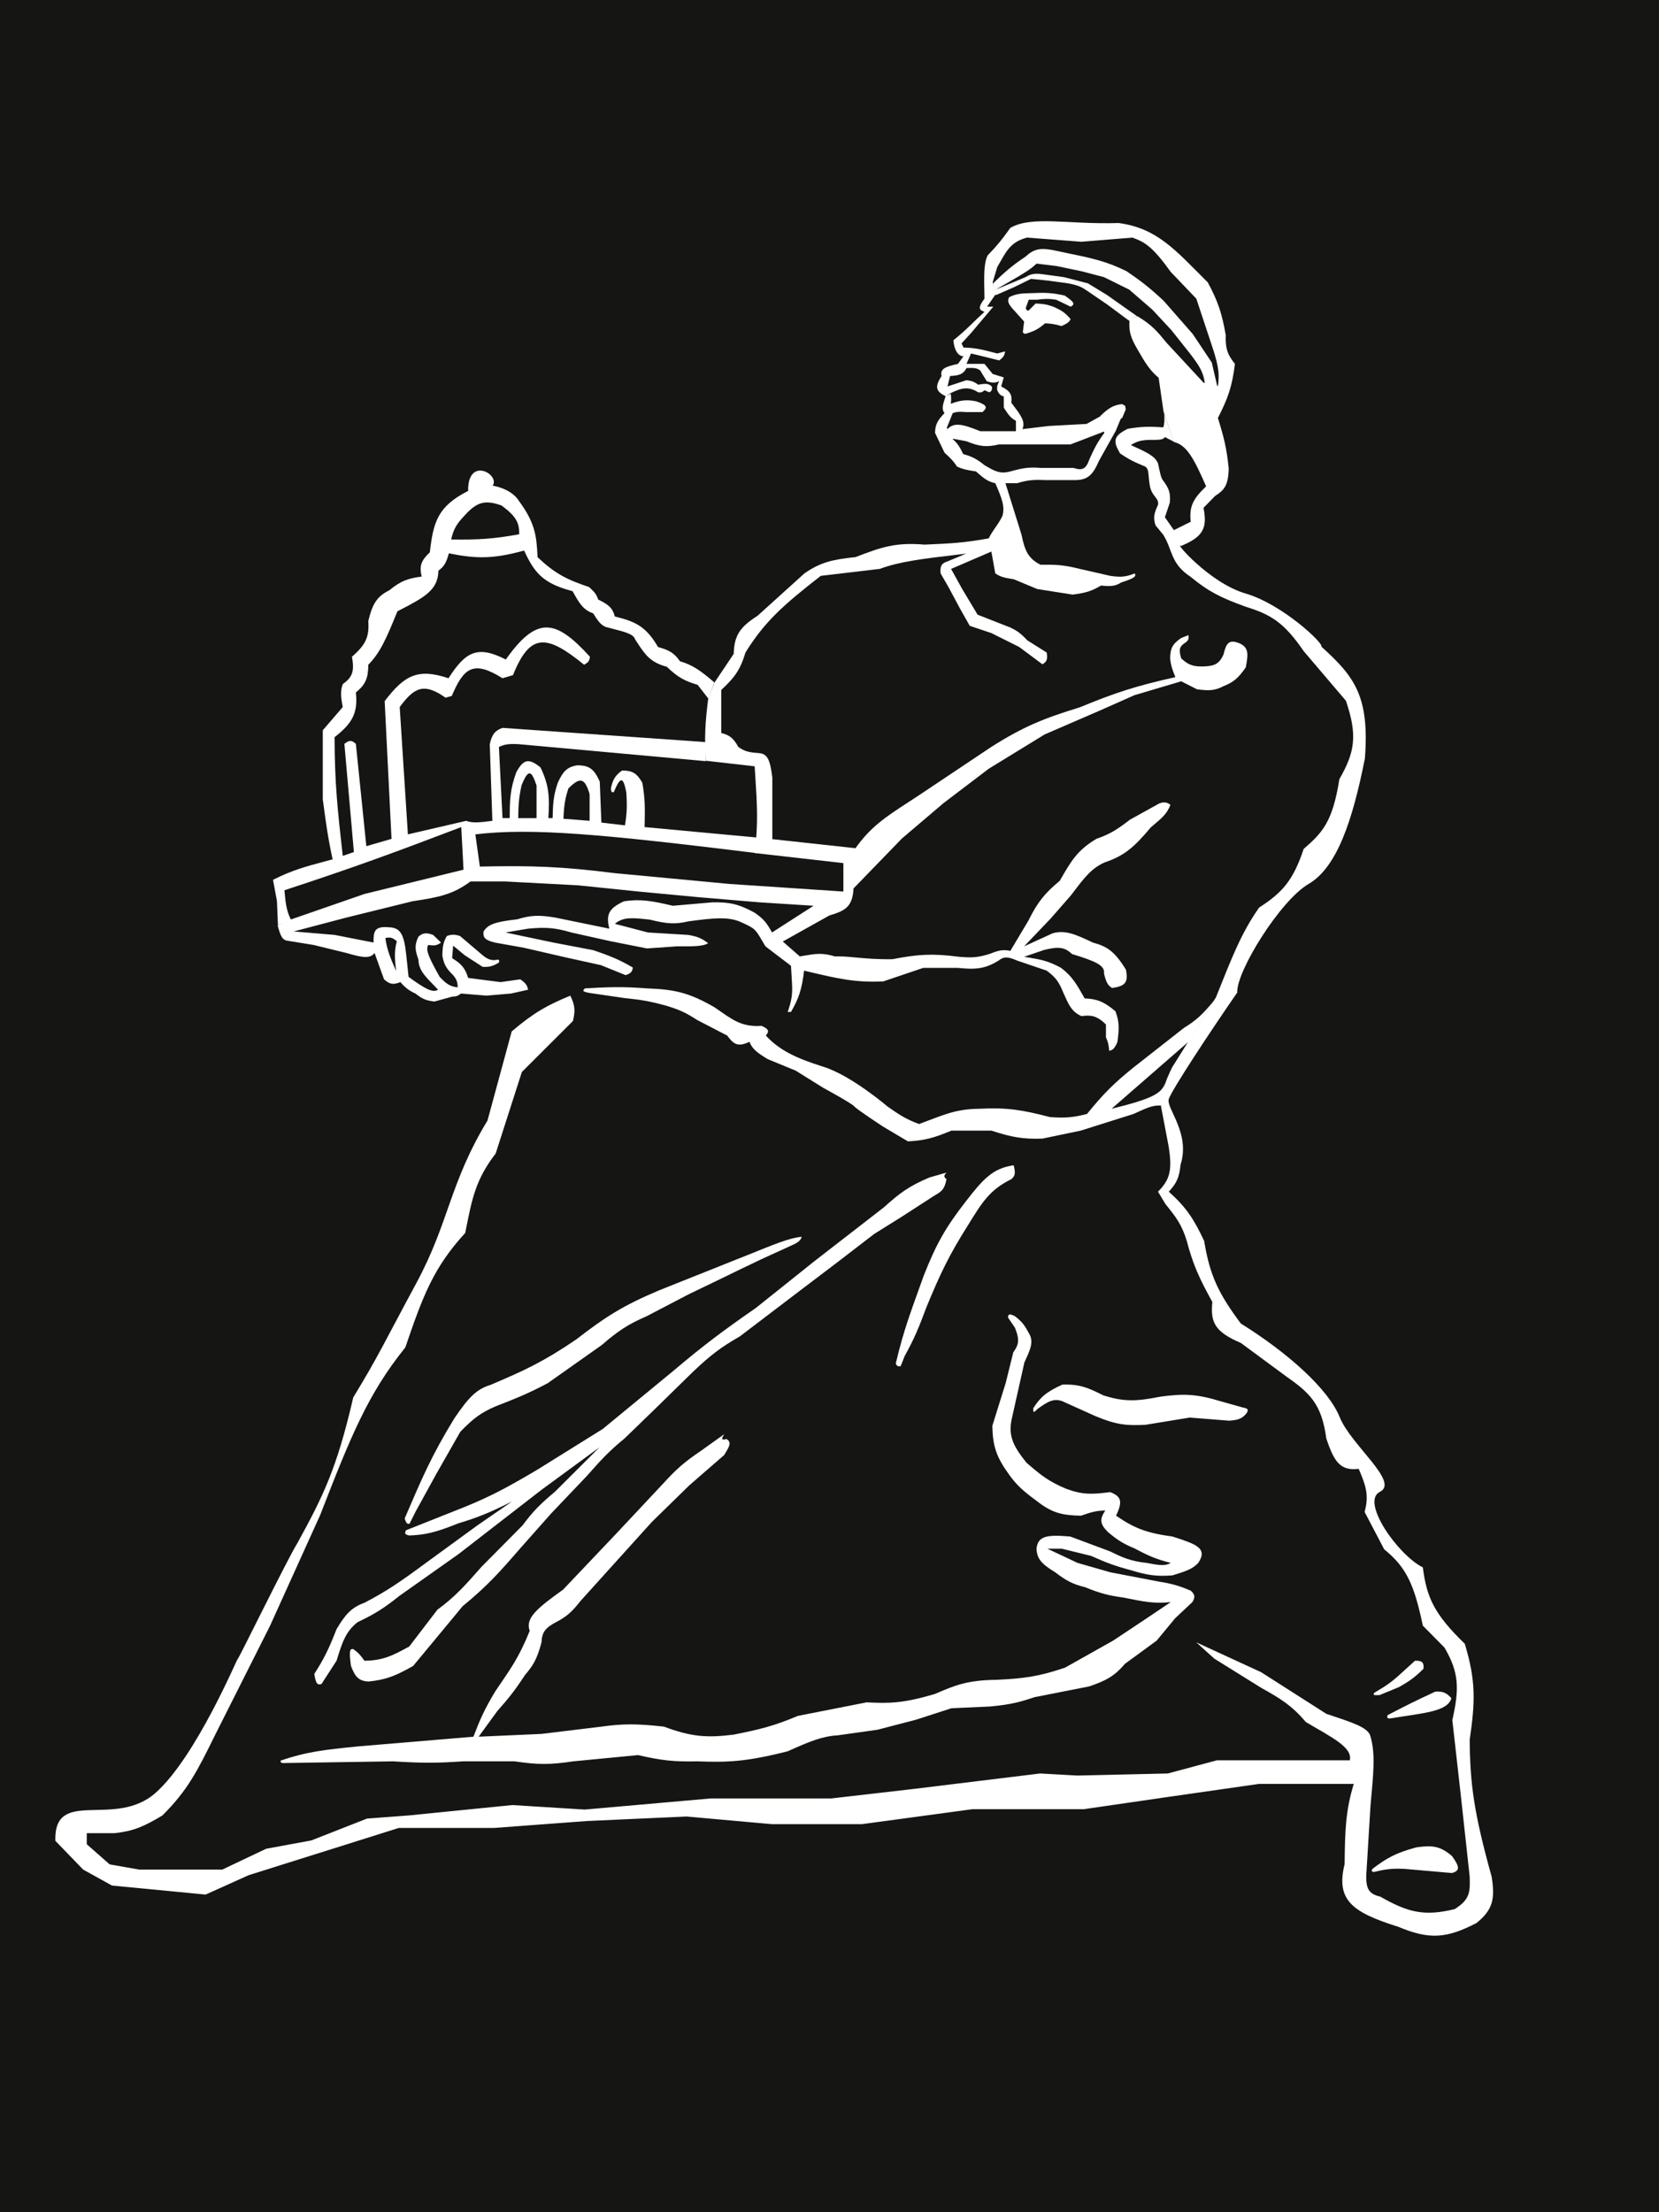 <svg width="60" height="80" viewBox="0 0 60 80" fill="none" xmlns="http://www.w3.org/2000/svg">
<g id="logo short">
<rect width="60" height="80" fill="#151514"/>
<g id="Img">
<path id="Subtract" fill-rule="evenodd" clip-rule="evenodd" d="M10.052 33.448L10.016 32.582L9.874 31.817C10.559 31.47 11.044 31.34 11.794 31.139C11.87 31.119 11.948 31.098 12.029 31.076C11.861 30.297 11.793 29.798 11.674 28.906V26.409L12.396 25.569C12.316 25.157 12.314 24.975 12.396 24.741C12.733 24.496 12.83 24.296 12.728 23.75C13.237 23.31 13.358 23.022 13.32 22.457C13.478 21.801 13.65 21.563 14.089 21.341C14.506 20.997 14.766 20.915 15.25 20.851C15.161 20.469 15.224 20.276 15.546 19.973C15.671 18.881 15.825 18.314 16.931 17.753C16.91 16.489 18.094 17.151 17.819 17.564C17.819 17.564 18.49 17.655 18.778 18.129C19.339 18.896 19.408 19.355 19.441 20.149C20.082 20.753 20.503 20.959 21.3 21.228C21.523 21.423 21.583 21.52 21.632 21.68C22.037 21.874 22.164 22.01 22.236 22.294C22.992 22.478 23.369 22.662 23.799 23.398C24.174 23.504 24.367 23.588 24.592 23.913C25.028 24.042 25.304 24.221 25.835 24.678L25.622 25.268L25.231 24.766C24.761 24.625 24.513 24.495 24.118 24.113C23.515 23.951 23.334 23.675 23.05 23.244C23.024 23.205 22.998 23.164 22.97 23.122C22.919 22.935 22.615 22.857 22.207 22.751C22.111 22.726 22.01 22.7 21.904 22.671C21.751 22.606 21.654 22.508 21.454 22.181C21.092 22.055 20.951 21.821 20.708 21.378C19.652 21.102 19.331 20.73 18.956 19.91C17.85 20.211 17.256 20.215 16.233 20.011C16.143 20.337 16.071 20.482 15.854 20.638C15.849 21.342 15.33 21.611 14.44 22.072L14.373 22.106C13.968 23.108 13.739 23.618 13.32 24.038C13.317 24.527 13.224 24.75 12.87 25.042C12.956 25.814 12.713 26.175 12.1 26.66C12.105 28.335 12.208 29.275 12.396 30.951L12.799 30.813L12.455 26.899C12.613 26.78 12.702 26.742 12.87 26.899L13.249 30.6L14.16 30.336L13.912 25.355C14.637 24.399 15.128 24.164 16.221 24.527C16.844 23.553 17.279 23.331 18.293 23.85C19.417 22.264 20.09 22.38 21.336 23.75C21.319 23.884 21.292 23.953 21.123 24.038C19.765 22.928 19.166 22.884 18.553 24.415L18.174 24.527C17.119 23.864 16.771 24.149 16.339 25.167L16.114 25.23C15.353 24.697 15 24.826 14.456 25.569L14.752 30.173L16.86 29.684C17.076 29.765 17.311 29.75 17.807 29.684L17.713 26.911C17.797 26.535 17.909 26.422 18.174 26.322L25.527 26.836V27.526L18.755 26.911C18.372 26.892 18.234 26.924 18.044 27.012L18.174 29.584H18.435C18.435 28.911 18.451 28.538 18.672 27.927C18.928 27.462 19.115 27.401 19.548 27.752C19.844 28.372 19.885 28.784 19.832 29.584H19.986C20 29.063 20.012 28.772 20.175 28.304C20.359 27.901 20.498 27.743 20.862 27.677C21.318 27.672 21.491 27.815 21.691 28.266L21.75 29.747L22.603 29.847C22.672 29.417 22.686 29.156 22.65 28.643C22.54 28.105 22.448 28.048 22.2 28.643C22.112 28.669 22.099 28.621 22.094 28.505C22.163 28.201 22.239 28.052 22.496 27.865C22.872 27.863 23.029 27.96 23.23 28.304C23.332 28.877 23.326 29.219 23.316 29.749L23.313 29.91L27.363 30.286V30.851C21.846 30.173 19.255 29.927 17.192 30.173L17.357 31.352L16.765 31.478L16.682 29.91C14.188 30.859 12.788 31.374 10.288 32.193C10.332 32.763 10.388 33.002 10.537 33.285L10.052 33.448ZM16.316 19.509C17.305 19.524 17.846 19.489 18.779 19.321C18.781 18.909 18.679 18.681 18.14 18.28C17.524 18.06 17.233 18.162 16.79 18.656C16.514 18.947 16.404 19.131 16.316 19.509ZM19.405 29.585H18.742C18.747 29.126 18.761 28.868 18.861 28.405C19.124 27.748 19.231 27.9 19.405 28.405V29.585ZM20.377 29.608L21.324 29.683V28.717C21.155 28.16 21.001 28.061 20.555 28.516C20.452 28.84 20.402 29.046 20.377 29.608Z" fill="white"/>
<path id="Vector 35" d="M33.404 46.142C32.971 47.363 32.696 48.036 32.398 49.304C32.432 49.404 32.475 49.418 32.575 49.404L32.717 49.041C33.072 48.402 33.235 47.999 33.511 47.259C34.012 46.045 34.326 45.387 35.014 44.298C35.515 43.486 35.793 43.025 36.577 42.642C36.73 42.514 36.724 42.391 36.66 42.14C35.902 42.246 35.548 42.649 34.931 43.445C34.196 44.391 33.861 44.982 33.404 46.142Z" fill="white"/>
<path id="Vector 34" d="M16.767 54.511L14.683 55.339C14.622 55.459 14.654 55.498 14.801 55.527C15.374 55.506 15.755 55.42 16.577 55.088C17.324 54.864 17.751 54.68 18.519 54.297L17.264 55.163L15.405 56.518C14.475 57.205 13.974 57.548 13.179 57.961C12.711 58.134 12.499 58.366 12.172 58.914C11.882 59.658 11.704 60.007 11.367 60.533C11.415 60.824 11.451 60.961 11.628 60.897L12.172 60.056C12.38 59.384 12.498 59.01 12.93 58.663C13.544 58.372 13.877 58.167 14.446 57.71L16.577 56.205L19.608 53.858L21.68 52.34L20.07 53.946C19.54 54.389 19.277 54.653 18.898 55.163L17.418 56.656C16.79 57.373 16.439 57.755 15.819 58.212L14.801 59.542C14.173 59.89 13.82 60.052 13.179 60.056C13.049 59.871 12.968 59.774 12.788 59.642C12.64 59.593 12.623 59.734 12.693 60.244C12.848 60.657 12.983 60.786 13.321 60.809C13.952 60.747 14.308 60.606 14.943 60.244L16.731 58.086C17.642 57.337 18.07 56.851 18.827 55.979L19.94 54.724L21.23 53.369C21.73 52.803 22.012 52.489 22.592 52.014L23.693 50.948L25.091 49.58C25.694 49.013 26.054 48.73 26.76 48.326L28.903 46.695L30.277 45.653L31.615 44.624L32.598 44.01L33.782 43.244C34.01 43.107 34.153 43.056 34.232 42.642C34.135 42.566 34.123 42.516 34.232 42.404L33.616 42.58C32.886 42.888 32.54 43.142 31.97 43.658L29.46 45.603L27.34 47.297C26.123 48.142 25.462 48.637 24.345 49.58L21.799 51.675L19.442 53.143C18.303 53.817 17.708 54.13 16.767 54.511Z" fill="white"/>
<path id="Vector 33" d="M16.435 51.287C15.593 52.662 15.255 53.473 14.635 54.913C14.688 55.075 14.725 55.127 14.812 55.101L15.025 54.675L15.783 53.295L16.648 51.776C17.112 51.302 17.385 51.088 17.915 50.861C18.645 50.573 19.053 50.42 19.809 50.02L21.763 48.64C22.358 48.126 22.711 47.892 23.385 47.599L24.901 46.808L26.097 46.231C26.456 46.056 27.25 45.669 27.553 45.529C27.856 45.388 28.358 45.16 28.571 45.064C28.817 44.955 28.945 44.891 28.997 44.726C28.54 44.765 27.967 45.014 27.056 45.378L23.847 46.658C22.527 47.214 21.89 47.625 20.839 48.439C19.615 49.27 18.939 49.571 17.737 50.083C17.214 50.241 16.931 50.561 16.435 51.287Z" fill="white"/>
<path id="Vector 32" d="M38.423 50.071C37.843 50.333 37.626 50.526 37.369 50.924C37.358 51.099 37.395 51.09 37.511 50.962C37.924 50.654 38.132 50.565 38.423 50.673L39.619 51.212C40.424 51.547 40.788 51.553 41.419 51.526L43.029 51.263L44.45 51.376C44.792 51.354 44.934 51.296 45.089 51.099C45.171 50.962 45.114 50.929 44.947 50.899L44.142 50.673C43.281 50.409 42.801 50.391 41.952 50.51C41.081 50.686 40.626 50.69 39.903 50.46C39.364 50.19 39.059 50.051 38.423 50.071Z" fill="white"/>
<path id="Vector 29" d="M51.224 66.806C50.463 67.011 50.142 67.2 49.637 67.584C49.589 67.657 49.603 67.681 49.684 67.697C50.093 67.599 50.33 67.561 50.798 67.584L52.514 67.734C52.819 67.647 52.78 67.493 52.514 67.12C52.077 66.746 51.782 66.726 51.224 66.806Z" fill="white"/>
<path id="Vector 30" d="M51.911 61.173C51.223 61.491 50.846 61.68 50.182 62.026C50.152 62.142 50.194 62.155 50.313 62.139C51.466 61.944 52.353 61.906 52.491 61.411C52.324 61.234 52.216 61.155 51.911 61.173Z" fill="white"/>
<path id="Vector 31" d="M50.596 60.583C50.284 60.864 50.082 60.993 49.708 61.211C49.627 61.31 49.723 61.306 49.893 61.299L49.897 61.298L50.596 61.01C50.961 60.802 51.16 60.669 51.484 60.345C51.498 60.131 51.453 60.051 51.176 60.056L50.596 60.583Z" fill="white"/>
<path id="Vector 28" d="M12.938 63.156C11.764 63.274 11.104 63.34 10.147 63.67C10.142 63.729 10.164 63.743 10.218 63.757L14.22 63.695C15.227 63.758 15.781 63.763 16.743 63.695H18.613C19.43 63.818 19.893 63.822 20.733 63.695L23.077 63.469C23.926 63.666 24.394 63.714 25.209 63.695C26.323 63.737 26.994 63.711 28.488 63.331C29.289 62.973 29.727 62.788 30.3 62.754L31.733 62.553L33.13 62.189L34.409 61.775L35.806 61.712C36.583 61.639 36.895 61.548 37.416 61.374L39.394 60.985C40.02 60.771 40.316 60.604 40.684 60.169L41.833 59.329L42.496 58.526L43.124 57.936C43.236 57.749 43.215 57.659 43.064 57.522C42.621 57.337 42.371 57.268 41.916 57.196L40.152 56.857L38.968 56.518L37.878 56.004H38.399L39.465 56.267C40.015 56.513 40.34 56.635 40.898 56.782C41.485 56.96 41.814 57.016 42.401 56.97C42.856 56.828 43.121 56.754 43.337 56.518C43.697 55.984 43.238 55.835 42.441 55.578L42.401 55.565C41.471 55.438 41.026 55.268 40.365 54.812C40.573 54.353 40.606 54.131 40.152 53.959C39.509 54.044 39.155 54.057 38.577 53.846C37.906 53.568 37.623 53.326 37.12 52.892C36.604 52.246 36.449 51.882 36.611 51.224L37.049 49.267C37.282 48.77 37.396 48.5 37.203 48.2C37.052 47.91 36.941 47.778 36.706 47.598C36.523 47.505 36.46 47.504 36.457 47.648L36.706 48.012C36.889 48.465 36.838 48.641 36.647 48.903L36.374 50.007L35.889 51.563C35.904 52.305 36.035 52.696 36.517 53.357C36.794 53.733 37.022 53.931 37.487 54.273C38.046 54.715 38.409 54.798 39.098 54.812C39.452 54.686 39.648 54.628 39.974 54.624C39.776 54.927 39.762 55.097 40.069 55.402C40.388 55.671 40.588 55.811 41.051 56.004C41.549 56.271 41.83 56.389 42.342 56.518C42.174 56.622 41.987 56.624 41.466 56.518C40.904 56.457 40.629 56.339 40.152 56.104L38.707 55.565C37.888 55.496 37.536 55.532 37.487 56.004C37.504 56.364 37.655 56.551 38.162 56.857C38.564 57.166 38.799 57.288 39.24 57.397C39.809 57.628 40.112 57.702 40.637 57.773L40.679 57.782C41.359 57.92 41.752 58.001 42.342 57.936L41.466 58.526L40.258 59.329L38.518 60.307C37.551 60.635 37.012 60.7 36.055 60.746C34.981 60.76 34.556 60.938 33.805 61.261C32.647 61.601 32.165 61.602 31.342 61.562L28.856 62.051C27.985 62.42 27.468 62.542 26.535 62.729C25.551 62.852 24.999 62.807 24.013 62.44C23.045 62.333 22.546 62.329 21.751 62.44L19.584 62.703L17.311 62.804L17.986 61.876C18.375 61.435 18.593 61.175 18.98 60.583C19.259 60.248 19.411 60.048 19.584 59.391C19.601 59.038 19.706 58.871 20.129 58.651C20.5 58.456 20.687 58.288 20.993 57.898L22 56.782L23.575 55.038L24.936 53.708L26.192 52.617C26.363 52.331 26.485 52.16 26.274 52.039C26.109 52.082 26.068 52.063 26.192 51.864L25.351 52.466C24.733 52.883 24.444 53.145 23.989 53.645L22.272 55.477L20.366 57.484C19.439 58.151 18.985 58.513 19.158 58.977C18.737 60.015 18.43 60.392 17.915 61.16C17.525 61.807 17.366 62.166 17.122 62.804L12.942 63.155L12.938 63.156Z" fill="white"/>
<path id="Vector 27" d="M23.387 35.742C22.502 35.674 22.019 35.694 21.161 35.742C21.028 35.843 21.122 35.867 21.303 35.906L22.593 36.094C23.162 36.151 23.481 36.203 24.05 36.357C24.538 36.5 24.794 36.611 25.21 36.884L26.3 37.449C26.528 37.757 26.676 37.877 27.105 37.675C27.204 37.928 27.373 38.064 27.768 38.302L28.774 38.716L29.781 39.343C29.781 39.343 30.799 39.895 30.894 40.008C30.988 40.121 31.948 40.748 31.948 40.748L32.836 41.275C33.471 41.244 33.812 41.134 34.41 40.886H35.855C36.588 41.126 36.994 41.199 37.702 41.175L39.088 40.886L40.994 40.284C41.421 40.094 41.68 39.952 41.989 39.983L42.131 39.142C42.06 39.543 41.608 39.751 40.201 40.096L42.995 37.662L43.907 36.181C43.498 36.686 43.258 36.901 42.817 37.173L40.994 38.603C40.271 39.188 39.904 39.556 39.313 40.284C38.813 40.411 38.522 40.437 37.975 40.397C36.98 40.138 36.421 40.044 35.417 40.096C34.529 40.103 34.073 40.344 33.238 40.648C32.749 40.467 32.511 40.304 32.09 40.008C32.09 40.008 30.787 38.891 29.781 38.578C28.774 38.264 28.177 37.969 27.697 37.449C27.845 37.278 27.78 37.206 27.543 37.097C26.803 37.15 26.469 36.859 25.85 36.432C24.888 35.872 24.349 35.779 23.387 35.742Z" fill="white"/>
<path id="Vector 26" d="M42.071 15.455C42.119 15.314 42.118 15.194 42.106 14.966L42.45 15.97L42.13 15.806C42.067 15.913 41.901 15.909 41.562 15.907C41.275 15.92 41.125 15.952 40.899 16.095C41.446 16.345 41.771 16.484 41.882 16.76C41.952 17.081 41.986 17.305 42.083 17.4C42.27 17.662 42.342 17.822 42.308 18.178L42.13 18.705L42.462 19.181L42.095 19.369L41.787 18.993C41.694 18.686 41.758 18.53 41.882 18.253C41.923 18 41.657 17.964 41.585 17.563C41.514 17.161 41.572 16.98 41.42 16.873C41.041 16.718 40.836 16.62 40.508 16.396C40.273 15.991 40.223 15.777 40.792 15.505C41.272 15.426 41.553 15.417 42.071 15.455Z" fill="white"/>
<path id="Subtract_2" fill-rule="evenodd" clip-rule="evenodd" d="M34.386 14.237C34.406 14.402 34.403 14.479 34.386 14.601C34.745 14.472 34.947 14.442 35.309 14.513C35.734 14.658 35.705 14.745 35.534 14.902H34.93C34.711 14.882 34.603 14.887 34.456 14.94L34.243 15.467L34.456 15.881C34.628 16.026 34.707 16.156 34.835 16.42C35.147 16.509 35.317 16.588 35.605 16.822L35.606 16.822C35.963 17.034 36.163 17.152 36.541 17.048C36.557 17.043 36.572 17.039 36.588 17.035C36.956 16.939 37.176 16.882 37.642 16.922H38.826C39.151 17.028 39.279 16.96 39.406 16.596C39.589 16.19 39.701 15.977 39.939 15.655L39.797 15.04C40.086 14.766 40.252 14.654 40.566 14.614C40.7 14.662 40.73 14.697 40.685 14.777L40.353 15.58L39.749 16.659C39.519 17.188 39.333 17.374 38.826 17.361H37.784C37.337 17.341 37.124 17.371 36.789 17.474H36.363L36.943 19.331C37.065 19.934 37.195 20.198 37.63 20.422C38.158 20.416 38.457 20.422 39.051 20.573L40.152 20.824C40.555 20.885 40.743 20.854 41.04 20.736C41.102 20.842 41.03 20.91 40.554 21.062C40.32 21.211 40.145 21.208 39.82 21.175C39.487 21.372 39.263 21.445 38.79 21.502L37.511 21.301L36.671 20.95C36.635 20.943 36.602 20.938 36.57 20.932C36.346 20.895 36.194 20.87 35.996 20.736L35.854 19.946L34.895 20.36L34.397 20.573L34.8 21.301L35.356 22.229L36.541 22.693C36.775 22.806 36.909 22.894 37.156 23.158L37.855 23.597C37.901 23.878 37.836 23.938 37.701 24.023L36.86 23.396L35.854 22.894L35.072 22.631L34.717 22.003L34.315 21.251L34.018 20.736C33.998 20.49 34.027 20.377 34.279 20.297L34.942 20.021C34.856 20.031 34.771 20.041 34.689 20.051C33.361 20.208 32.544 20.304 31.816 20.573L29.685 20.824C28.339 21.873 27.659 22.47 26.961 23.597C26.767 24.251 26.543 24.521 26.085 24.952V26.507C26.378 26.583 26.519 26.68 26.701 27.009C26.918 27.172 27.096 27.211 27.459 27.235C27.743 27.265 27.851 27.449 27.932 28.113V30.346L30.94 30.673C31.488 29.898 32.041 29.538 32.849 29.012C32.968 28.934 33.094 28.853 33.225 28.766L35.854 27.009C37.031 26.266 37.742 25.982 39.051 25.579C40.339 25.047 41.093 24.803 42.508 24.488C42.404 24.225 42.347 24.078 42.319 23.81C42.328 23.481 42.37 23.307 42.721 23.07L42.982 22.969C43.01 23.136 42.949 23.187 42.828 23.27C42.658 23.386 42.627 23.498 42.721 23.81C42.986 24.056 43.169 24.115 43.562 24.099C43.926 24.08 44.092 24.012 44.249 23.672C44.348 23.255 44.446 23.104 44.841 23.27C45.166 23.423 45.147 23.662 45.054 24.136C44.769 24.549 44.589 24.677 44.249 24.814C43.906 24.994 43.686 24.975 43.29 24.927L42.721 24.638L41.028 25.14L39.785 25.692L37.784 26.558L35.759 27.8L34.125 29.042L32.621 30.321L30.869 32.128C30.833 32.808 30.555 32.938 29.993 33.107L28.311 34.048L28.927 34.587C28.971 34.58 29.014 34.572 29.055 34.565C29.473 34.492 29.744 34.445 30.194 34.587C30.424 34.577 30.662 34.599 30.945 34.625C31.296 34.657 31.717 34.696 32.278 34.687C33.207 34.506 33.732 34.476 34.681 34.6C35.108 34.636 35.351 34.64 35.818 34.487C36.123 34.363 36.283 34.332 36.541 34.386L37.192 33.295C37.528 32.616 37.783 32.307 38.328 31.852C38.733 31.142 38.962 30.746 39.655 30.334C40.101 30.176 40.362 30.036 40.862 29.644L41.928 29.054C42.09 29 42.179 28.995 42.331 29.104C42.205 29.428 42.02 29.583 41.752 29.808C41.71 29.843 41.666 29.88 41.62 29.92C41.016 30.643 40.657 30.95 39.951 31.187C39.473 31.401 39.218 31.737 38.8 32.289C38.777 32.318 38.754 32.348 38.731 32.379L37.997 33.219L37.038 34.223L38.08 33.746C38.533 33.629 38.884 33.781 39.524 34.085C40.032 34.225 40.303 34.388 40.72 35.064C40.826 35.575 40.646 35.661 40.223 35.729C40.076 35.644 40.008 35.54 39.927 35.202C39.968 34.917 39.639 34.765 38.767 34.499C38.509 34.248 38.284 34.227 37.772 34.349L37.038 34.6C37.115 34.614 37.186 34.626 37.254 34.637C37.639 34.701 37.91 34.747 38.376 35.001C38.775 35.304 38.939 35.589 39.228 36.105C39.668 36.125 39.913 36.211 40.341 36.569C40.479 36.931 40.483 37.182 40.412 37.686C40.296 37.948 40.232 37.972 40.116 38C40.098 37.767 40.066 37.669 39.998 37.51V37.046C39.664 36.727 39.467 36.7 39.11 36.745C38.77 36.591 38.666 36.361 38.51 36.017C38.49 35.973 38.469 35.927 38.447 35.879C38.306 35.523 38.186 35.346 37.855 35.101L36.789 34.738C36.461 34.595 36.307 34.582 36.114 34.738C35.629 35.038 35.291 35.068 34.634 35.001H33.391L31.946 35.49C30.93 35.538 30.296 35.388 29.261 35.144C29.203 35.13 29.142 35.116 29.081 35.101C28.999 35.788 28.888 36.108 28.607 36.594H28.489C28.622 36.2 28.671 35.973 28.643 35.541L28.607 34.926L27.684 34.223C27.63 34.135 27.586 34.06 27.548 33.994C27.315 33.596 27.298 33.567 26.736 33.32C26.304 33.154 25.833 33.192 24.889 33.32C24.442 33.426 24.143 33.418 23.504 33.257C23.469 33.254 23.435 33.25 23.401 33.246C22.867 33.19 22.538 33.155 22.237 33.408L23.433 33.721L24.889 33.809C25.235 33.867 25.388 33.937 25.611 34.11C25.449 34.213 25.162 34.23 24.475 34.223L23.397 34.298L22.071 34.035L20.662 33.721C20.061 33.542 19.717 33.527 19.099 33.583L18.282 33.721L20.011 34.085L21.456 34.361C22.11 34.583 22.427 34.72 22.888 34.989C22.865 35.15 22.802 35.206 22.628 35.264L21.728 34.901L20.473 34.625L18.945 34.273L17.891 34.085C17.537 33.995 17.461 33.903 17.489 33.684C17.641 33.445 17.86 33.339 18.708 33.245C19.201 33.092 19.505 33.086 20.082 33.182L22.036 33.583C21.919 33.087 21.994 32.856 22.569 32.592C23.159 32.505 23.567 32.574 24.333 32.755L25.777 32.63C26.36 32.625 26.69 32.675 27.293 33.006C27.626 33.233 27.745 33.4 27.921 33.721L29.424 32.755L27.459 32.63L25.233 32.442L23.101 32.241L20.899 32.015L18.282 31.877H17.015C16.368 32.355 15.856 32.45 14.919 32.592L12.528 33.182L10.621 33.684L12.101 33.809L13.51 34.085C13.508 33.689 13.529 33.485 14.067 33.533C14.507 33.546 14.617 33.822 14.694 34.549L14.777 35.327C15.396 35.777 15.653 35.909 15.843 35.791C15.771 35.713 15.702 35.642 15.636 35.574C15.353 35.282 15.142 35.065 15.133 34.7C15.013 34.367 14.982 34.183 15.133 33.872C15.298 33.73 15.416 33.721 15.665 33.809L15.95 34.085C15.797 34.202 15.689 34.201 15.488 34.173C15.376 34.351 15.535 34.671 15.902 35.327C16.136 35.574 16.274 35.678 16.553 35.704C16.55 35.501 16.507 35.409 16.388 35.264C16.155 35.036 16.053 34.89 15.997 34.549C16.006 34.23 16.031 34.068 16.163 33.847C16.328 33.79 16.43 33.784 16.636 33.847L17.359 34.462C17.612 34.686 17.756 34.763 18.022 34.7C18.083 34.769 18.061 34.796 17.998 34.838C17.784 34.955 17.665 34.976 17.453 34.963L16.814 34.549L16.388 34.198L16.352 34.65C16.693 34.859 16.824 35.014 16.932 35.365L18.105 35.516L18.815 35.415C18.993 35.535 19.064 35.614 19.099 35.791L18.483 35.929L17.595 36.005L16.672 35.929C16.569 36.009 16.502 36.039 16.352 36.042L15.713 36.218C15.434 36.186 15.283 36.138 15.026 35.929C14.81 35.835 14.651 35.715 14.481 35.516C14.221 35.622 14.092 35.596 13.889 35.415L13.546 34.462C13.38 34.682 13.1 34.628 12.528 34.462L11.344 34.173L10.42 34.023C10.209 34.005 10.139 33.84 10.041 33.458L10.538 33.245L13.179 32.329L16.814 31.438L17.359 31.338C19.245 31.298 20.311 31.334 22.237 31.576L26.369 31.965L30.502 32.241V31.212L27.293 30.848C27.428 29.792 27.382 29.085 27.308 27.941C27.303 27.867 27.298 27.79 27.293 27.712L25.529 27.511C25.474 26.651 25.502 26.161 25.611 25.278L25.837 24.688L26.535 23.647C26.557 22.994 26.739 22.689 27.399 22.267L29.093 20.736C29.666 20.338 30.093 20.235 30.94 20.146L30.957 20.14C31.855 19.798 32.363 19.604 33.438 19.695C33.499 19.692 33.559 19.689 33.616 19.687C34.381 19.653 34.861 19.631 35.759 19.469C35.834 19.315 35.914 19.2 35.996 19.081C36.082 18.958 36.17 18.831 36.256 18.654C36.349 18.314 36.235 18.021 35.996 17.474C35.731 17.421 35.576 17.297 35.297 17.048C34.994 17.003 34.831 16.974 34.611 16.872C34.477 16.664 34.365 16.56 34.169 16.378L34.16 16.37L33.817 15.655C33.823 15.363 33.899 15.206 34.16 14.94C34.047 14.798 34.097 14.642 34.179 14.389C34.185 14.373 34.19 14.355 34.196 14.338L34.386 14.237ZM14.327 35.115C14.268 34.629 14.262 34.382 14.351 34.036C14.193 33.902 14.103 33.882 13.937 33.923C14.003 34.376 14.119 34.641 14.325 35.11L14.327 35.115Z" fill="white"/>
<path id="Vector 22" d="M37.087 9.282C36.603 9.604 36.352 9.826 35.915 10.248L36.01 10.675L36.673 10.386L37.289 10.085L37.904 10.148L38.638 10.248C39.059 10.328 39.15 10.406 39.349 10.537L40.047 11.014L40.841 11.603L41.113 11.428L40.047 10.675L39.349 10.248L38.484 10.023L37.75 9.922C37.454 9.88 37.302 9.889 37.087 10.023L36.01 10.474L36.791 10.023C37.069 9.85 37.229 9.772 37.49 9.533L38.212 9.621L39.112 9.809L39.929 10.023L40.841 10.474L41.681 11.202L42.368 11.942L43.055 12.808C43.354 13.206 43.518 13.43 43.576 13.862L44.026 13.975L43.825 13.109L43.138 12.08L42.084 10.876C41.536 10.366 41.248 10.153 40.746 9.809C40.22 9.555 39.883 9.438 39.207 9.282L38.082 9.044C37.618 8.96 37.394 8.999 37.087 9.282Z" fill="white"/>
<path id="Vector 21" d="M35.605 11.277C35.172 11.669 34.967 11.916 34.48 12.306C34.508 12.66 34.654 12.887 34.847 12.883L34.646 13.159C34.19 13.261 33.991 13.336 34.054 13.598C33.776 14.025 33.87 14.164 34.219 14.338L34.361 14.226C34.796 14.013 35.026 13.97 35.38 14.188C35.475 14.2 35.525 14.187 35.605 14.113L35.782 14.188C35.855 14.147 35.884 14.113 35.877 13.987C35.781 13.885 35.697 13.851 35.38 13.912C35.205 13.785 35.115 13.771 34.954 13.749L34.267 13.975L34.361 13.598C34.7 13.58 34.843 13.529 34.954 13.31C35.21 13.297 35.335 13.305 35.451 13.398L35.688 13.787C35.863 13.843 35.962 13.863 36.138 13.787L36.136 13.79C36.079 13.906 36.046 13.972 36.067 14.113C36.123 14.233 36.163 14.294 36.303 14.338V14.74C36.459 14.986 36.549 15.117 36.742 15.217V15.593H35.451C34.817 15.338 34.511 15.26 34.267 15.518L33.983 15.957L34.48 15.869L34.954 15.957C35.409 16.143 35.668 16.183 36.138 16.07H37.44H38.719L39.962 15.593L40.59 15.104L40.721 14.79L40.59 14.614L39.299 15.33L37.926 15.405L36.978 15.518C37.102 15.229 36.893 14.984 36.576 14.564C36.61 14.279 36.547 14.145 36.209 13.975L36.303 13.649L35.901 13.523L35.605 13.159H34.954L35.119 12.783L35.534 12.883L36.138 13.034C36.261 12.938 36.328 12.883 36.351 12.707L36.067 12.783L36.017 12.77C35.558 12.649 35.286 12.577 34.847 12.569L34.776 12.419L35.119 12.043L35.925 11.089H35.7L36.019 10.625L35.901 10.211L36.067 9.659C36.383 9.115 36.516 8.758 37.144 8.592L39.11 8.743L40.957 8.592C41.41 8.757 41.684 8.919 42.342 9.834L43.266 10.8L43.799 12.406C44.02 13.073 44.129 13.439 44.047 13.962L43.526 13.837L42.2 12.406C41.851 11.981 41.656 11.743 41.123 11.428L40.85 11.578C40.82 11.989 40.895 12.213 41.123 12.607C41.422 13.133 41.592 13.401 41.904 13.661L42.082 14.891L42.449 15.982C42.911 16.091 43.165 16.544 43.621 17.588C43.133 18.051 43.007 18.33 43.064 18.868L42.082 19.357C42.416 19.903 42.328 20.378 43.064 20.863C43.715 21.402 44.17 21.62 45.054 21.942C45.96 22.222 46.436 22.506 47.15 23.547L48.677 25.341C49.105 26.6 48.998 27.205 48.44 28.177C48.194 29.728 47.831 30.105 47.15 30.699C46.771 31.826 46.398 32.267 45.539 32.819C44.896 33.734 44.567 34.588 43.976 36.068L42.389 38.603C42.137 39.125 42.031 39.426 41.987 39.995L42.271 41.488C42.389 42.274 42.337 42.645 41.88 43.094L42.153 43.546C42.534 44.014 42.738 44.282 42.922 44.876C43.15 45.746 43.375 46.228 43.846 47.084C43.775 47.807 43.918 48.156 44.876 48.564L46.51 49.769C47.378 50.377 47.8 50.776 47.967 52.014C48.257 52.9 48.495 53.193 49.139 53.118C49.423 53.769 49.509 54.117 49.352 54.674L50.062 56.029C50.89 56.694 51.156 57.356 51.459 58.789L52.241 59.58C52.774 60.489 52.781 61.078 52.525 62.202L52.821 64.824L53.153 67.86L53.153 67.875C53.169 68.392 53.178 68.687 52.608 69.04C51.501 69.308 50.919 69.157 49.92 68.588C49.501 68.489 49.371 68.308 49.423 67.647L49.565 65.313C49.67 64.143 49.752 63.445 49.565 62.791C49.482 62.456 48.877 62.285 47.967 61.976L45.61 60.471L43.266 59.392L43.917 59.981L45.61 61.035C46.33 61.436 46.717 61.676 47.232 62.277C48.221 62.856 48.915 63.196 48.819 63.657H45.977H44.012L42.236 64.134L38.968 64.209L37.618 64.134L33.106 64.686L30.063 65.037H25.706L21.147 65.439L18.53 65.276L14.777 65.652L13.273 65.765L11.26 66.555L9.626 66.856L8.04 67.609H5.032L3.966 67.421L3.138 66.693V66.292H4.144C4.809 66.221 5.189 66.065 5.873 65.652C6.776 64.756 7.137 64.047 7.767 62.766L9.768 58.789L11.58 54.787C12.674 51.975 13.293 50.421 14.659 48.727C15.299 46.846 15.687 45.828 16.825 44.587L16.841 44.509C17.073 43.331 17.208 42.647 17.927 41.714L18.874 38.766L20.721 36.922C20.804 36.573 20.807 36.374 20.626 36.006C19.787 36.353 19.32 36.61 18.507 37.298L17.631 40.522C16.257 42.785 16.246 44.198 15.061 46.394C13.876 48.589 13.699 49.019 12.776 50.534C12.179 53.123 11.681 54.112 10.763 55.791C10.423 56.322 8.582 60.09 8.596 59.994C8.61 59.898 7.1 63.532 5.624 64.837C4.149 66.141 1.95 64.617 2.001 66.568L3.007 67.609L4.049 68.186L7.436 68.513L8.999 67.81L14.422 66.104H17.867L21.23 65.853L24.83 65.69L27.908 65.966H31.176L35.167 65.426H39.193L42.295 64.975L45.539 64.51H48.961C48.672 65.462 48.642 66.144 48.63 67.409C48.312 68.708 48.885 69.149 50.572 69.679C51.695 70.148 52.314 70.104 53.401 69.541C53.972 69.073 54.085 68.702 53.946 67.86C53.305 65.558 53.167 64.516 53.153 62.917C53.35 61.56 53.388 60.799 52.975 59.442C51.857 58.361 51.597 57.757 51.459 56.682C50.56 56.233 49.194 54.3 49.908 53.947C50.623 53.593 48.855 52.253 48.452 51.249C48.049 50.245 46.607 48.941 44.876 47.862C44.054 46.76 43.752 46.106 43.55 44.876C43.174 44.081 42.915 43.674 42.271 43.094C42.555 42.789 42.651 42.577 42.697 42.116C43.061 40.97 42.165 40.071 42.271 39.744C42.377 39.418 43.719 37.378 44.746 35.893C44.712 35.123 46.307 32.559 47.327 31.966C48.347 31.373 48.916 29.688 49.364 27.424C49.535 25.163 48.978 24.462 47.789 23.384C47.889 23.279 46.38 21.852 45.054 21.465C43.727 21.077 42.447 19.555 42.709 19.746C43.489 19.42 43.679 19.124 43.526 18.366L43.941 17.939C44.269 17.727 44.423 17.568 44.438 16.948C44.366 16.21 44.264 15.813 44.047 15.116C44.399 14.421 44.559 14.009 44.663 13.159C44.378 12.807 44.316 12.576 44.331 12.118C44.191 11.329 44.056 10.908 43.68 10.211C42.495 9.029 41.854 8.257 40.459 8.065C38.624 8.123 37.325 7.789 36.54 8.241C36.203 8.715 36.028 8.915 35.723 9.232C35.577 9.51 35.587 9.965 35.604 10.751V10.751L35.605 10.8C35.342 11.155 35.422 11.208 35.605 11.277Z" fill="white"/>
<path id="Vector 23" d="M37.335 10.6C36.949 10.606 36.745 10.621 36.494 10.751C36.43 10.894 36.468 10.98 36.601 11.14L37.039 11.629L36.991 12.018C37.029 12.067 37.053 12.071 37.098 12.068C37.405 11.979 37.559 11.897 37.797 11.692C38.026 11.702 38.156 11.722 38.389 11.792C38.573 11.708 38.668 11.659 38.72 11.541C38.511 11.29 38.364 11.211 38.093 11.09C37.828 10.998 37.691 10.983 37.453 10.977L37.205 11.228C37.145 11.238 37.123 11.218 37.098 11.14L37.205 10.839H37.501C37.767 10.805 37.919 10.797 38.199 10.839L38.72 11.09C38.931 10.99 38.781 10.882 38.507 10.688C38.05 10.586 37.794 10.578 37.335 10.6Z" fill="white"/>
</g>
</g>
</svg>
